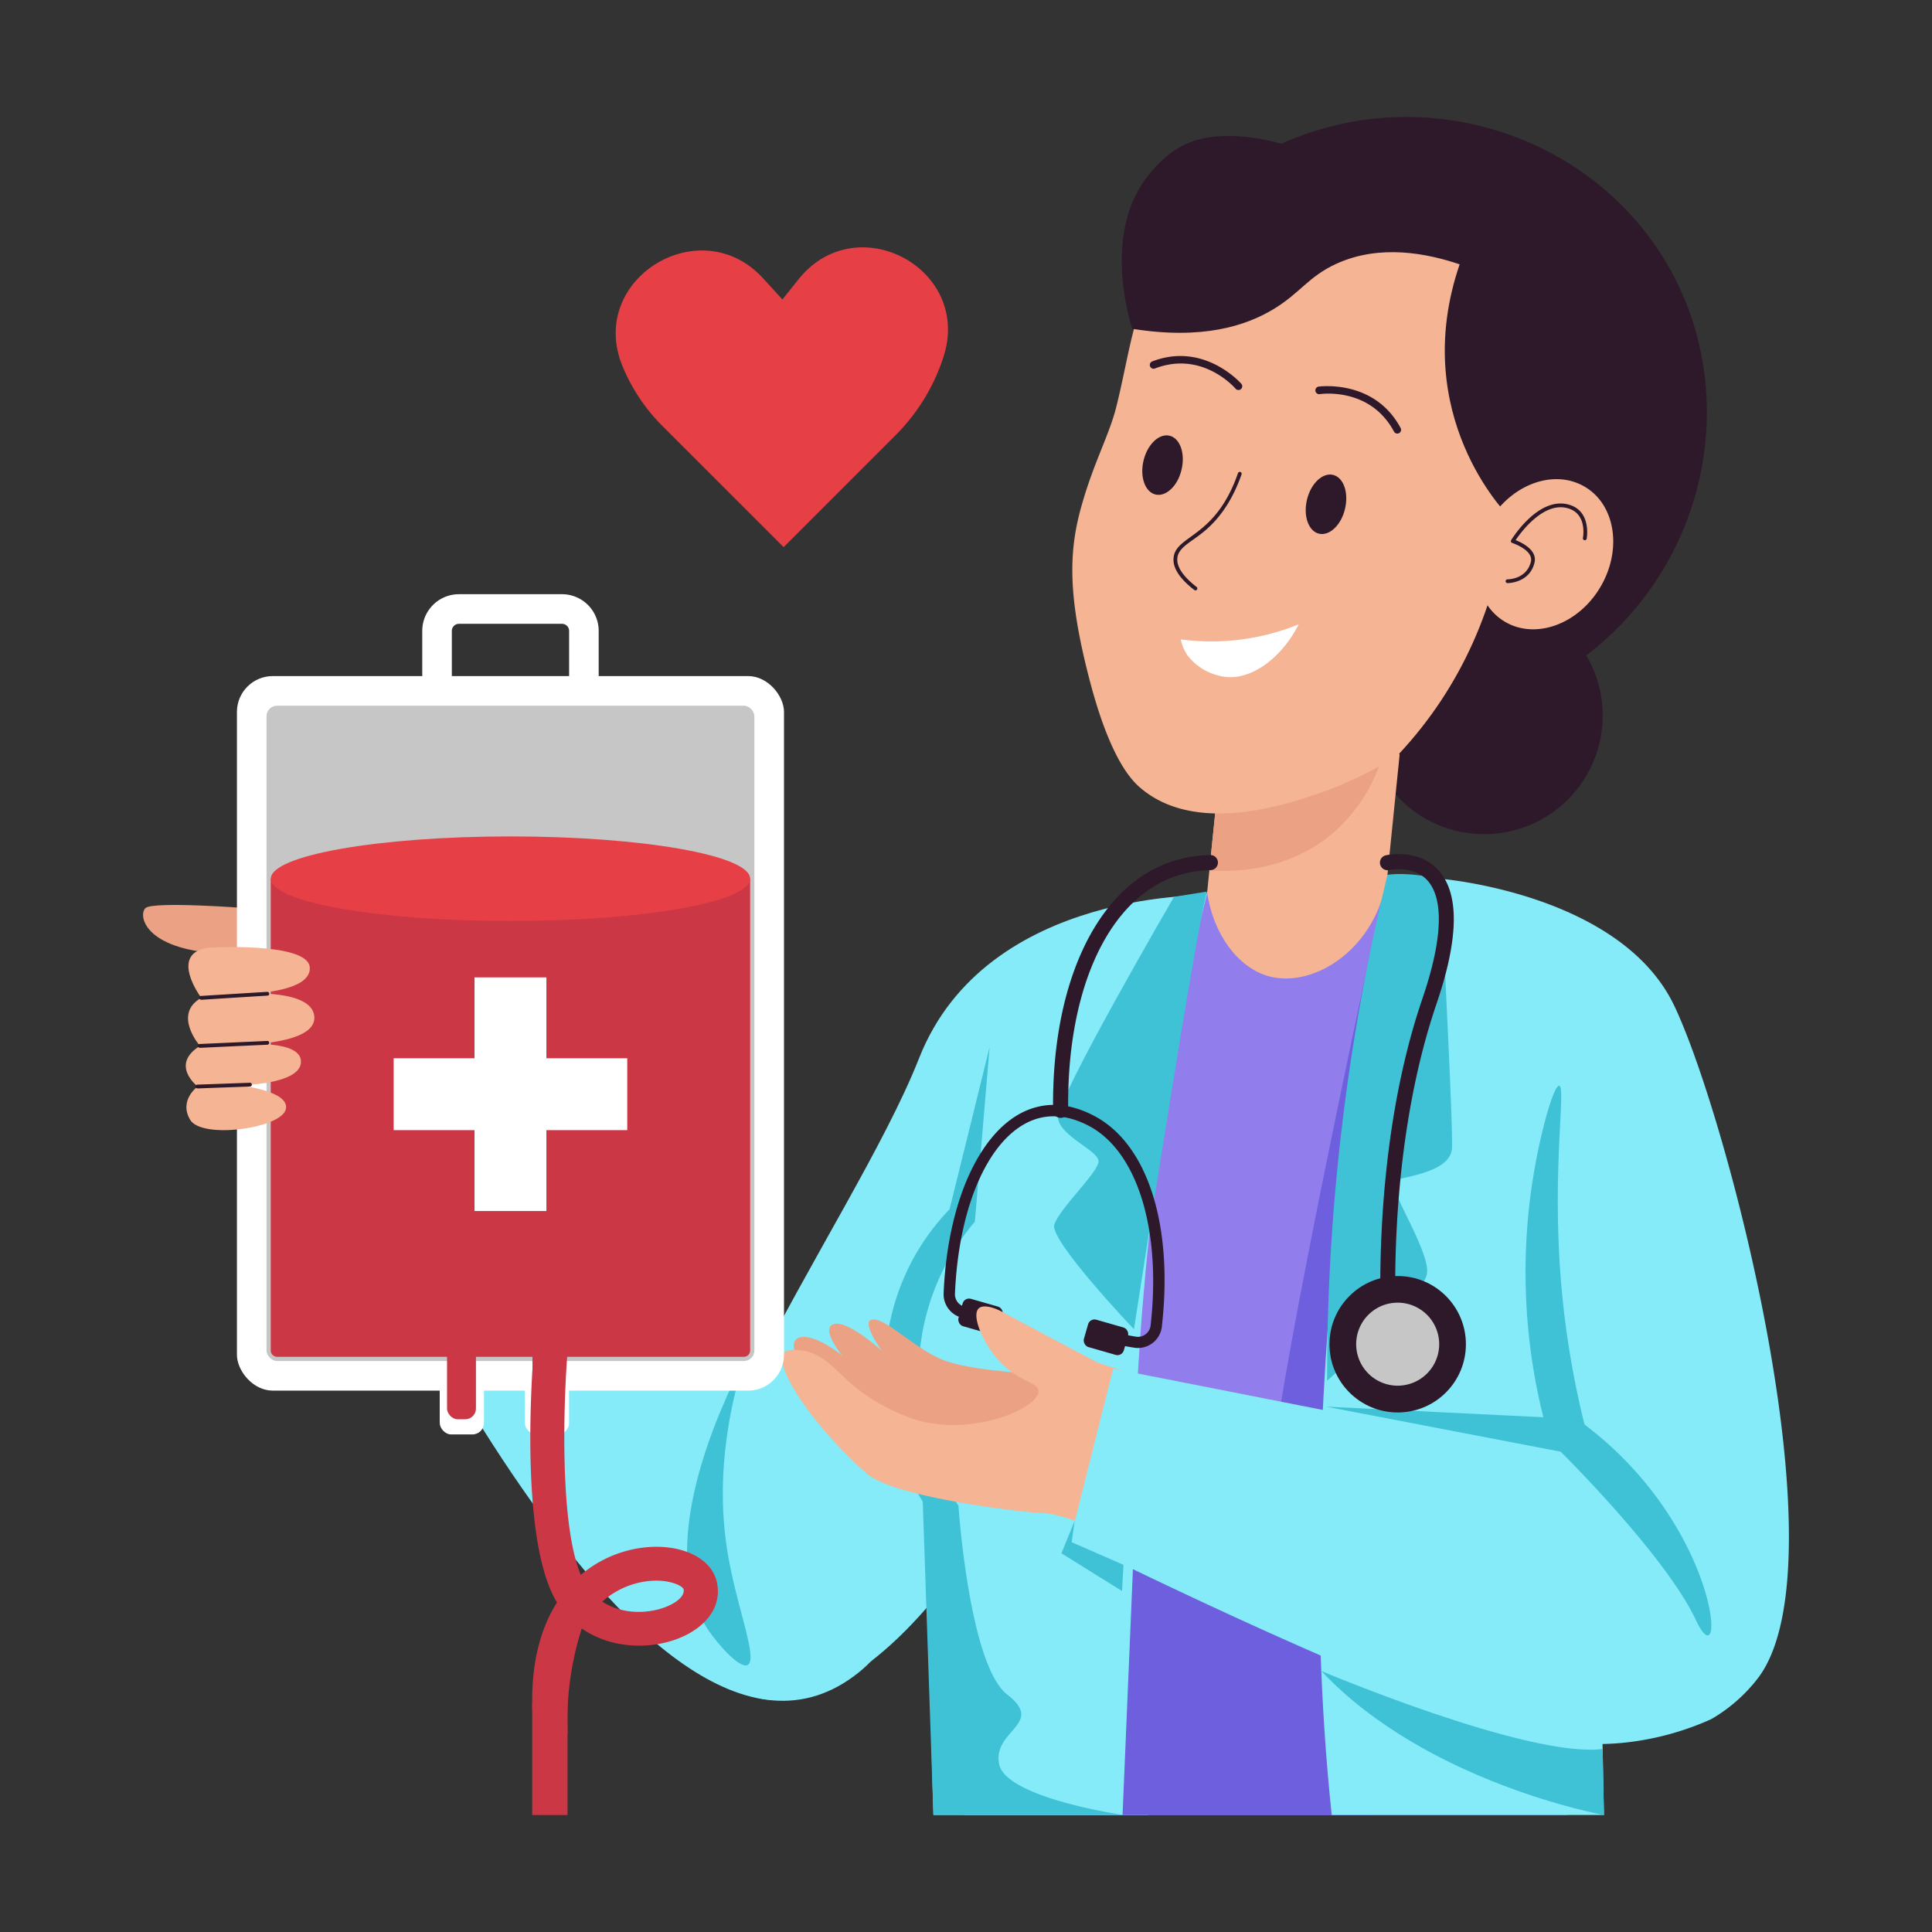 <svg height="512" viewBox="0 0 512 512" width="512" xmlns="http://www.w3.org/2000/svg" xmlns:xlink="http://www.w3.org/1999/xlink"><rect x="0" y="0" width="512" height="512" fill="#333333" stroke="none"/><clipPath id="clip-path"><path d="m321.46 162.68h47.06v120.5h-47.06z" transform="matrix(.995 .101 -.101 .995 24.17 -33.57)"/></clipPath><g id="Blood_Donation" data-name="Blood Donation"><path d="m119.58 276.68c29.73 34.42 54.35 60.94 71 78.44 30.45 32.06 53.59 54.42 47.31 74.61-.7 2.25-4.35 8.69-10.3 13.47-58.29 46.88-140.1-140.51-140.1-140.51z" fill="#86ebf9"/><circle cx="393.31" cy="189.64" fill="#2d1929" r="31.42"/><g clip-path="url(#clip-path)"><path d="m321.46 162.68h47.06v120.5h-47.06z" fill="#f5b493" transform="matrix(.995 .101 -.101 .995 24.17 -33.57)"/><path d="m366.19 200.92a43.37 43.37 0 0 1 -12.63 19.58c-17.11 14.88-39.93 9.46-42.45 8.82l3-16.39z" fill="#eba284"/></g><path d="m207.35 79.36 4.29-5.36c15.3-19.15 45.89-2.9 38.43 20.45a51.78 51.78 0 0 1 -12.75 20.9l-29.65 29.65-32.09-32.08a48.38 48.38 0 0 1 -10.66-16c-9.31-23 20.77-41.41 37.4-23.06z" fill="#e73f46"/><path d="m408.2 65.14c-19.76-20.16-52.88-24.82-75-13.29a67.75 67.75 0 0 0 -16.58 10.5c-15.86 11.08-16 26.16-20.74 45.29-1.92 7.73-5.91 14.57-9.24 26.32s-3.84 23.28 2 45.8c4.49 17.42 9.36 25.31 13.25 28.75 14.91 13.17 39.7 4.51 48.95 1.27a99.26 99.26 0 0 0 23.43-12.19c13.12-7.71 43.8-29.44 50.05-67.87 1.26-8.23 6.68-41.36-16.12-64.58z" fill="#f5b493"/><g fill="#2d1929"><path d="m316.5 156.35c-4-3.1-5.83-6-5.47-8.7.78-5.93 11.11-5.12 17.05-22.26a.5.5 0 0 1 .64-.31.49.49 0 0 1 .3.63c-2.22 6.43-5.56 11.52-9.92 15.12-3.42 2.84-6.72 4.18-7.08 6.95-.3 2.29 1.41 4.91 5.1 7.78a.5.5 0 0 1 -.62.79z"/><path d="m313.12 124.47c-1 4.3-4.12 7.24-6.9 6.58s-4.2-4.7-3.17-9 4.12-7.24 6.9-6.58 4.2 4.7 3.17 9z"/><path d="m356.44 134.85c-1 4.3-4.12 7.24-6.9 6.58s-4.21-4.7-3.18-9 4.13-7.24 6.91-6.58 4.2 4.7 3.17 9z"/><path d="m328.21 103.36a1 1 0 0 1 -.76-.34c-.36-.42-8.94-10.15-21.38-5.37a1 1 0 0 1 -.71-1.87c13.77-5.3 23.51 5.82 23.61 5.93a1 1 0 0 1 -.76 1.65z"/><path d="m370.31 114.9a1 1 0 0 1 -.89-.53c-6.28-11.75-19.13-10-19.67-9.92a1 1 0 1 1 -.3-2c.14 0 14.78-2.06 21.74 11a1 1 0 0 1 -.88 1.45z"/></g><path d="m38.53 240.67c1.91-1.91 26.76 0 26.76 0s12.27 13.22-7.42 12-21.25-10.09-19.34-12z" fill="#eba284"/><path d="m322 237.21s-60.51-2.29-78.44 43.24-80.69 126-57.16 159.16 75.6-12.11 101.54-94.61z" fill="#86ebf9"/><path d="m332.81 233.82s-63.25 10.18-73 47.41c-9.41 36.23-4.39 199.77-4.39 199.77h160s15.91-186.17 7.44-222c-8.68-36.74-90.05-25.18-90.05-25.18z" fill="#917eec"/><path d="m319.88 236.31c1.52 11 8.08 20.18 16.45 22.43 12 3.23 28.77-7.47 31.37-26.9-6.71-5.05-12.22-6.13-16.39-5.88-7.05.42-12.38 5.96-31.43 10.35z" fill="#f5b493"/><path d="m319.9 236.75s-30.3 113.25-15.53 244.25h-57s-6.06-176.71 9.09-205.35c16.01-30.29 44.47-36.03 63.44-38.9z" fill="#86ebf9"/><path d="m365.93 239.61c-21.32 98.72-31.13 152.67-30.75 168.05.05 1.71.32 7.39-3.14 10.4-8.11 7-31.68-5.21-31.68-5.21s.08-1.86-2.87 68.15h65.44c.15-12 3.14-253.16 3-241.39z" fill="#6d5fde"/><path d="m367.7 231.84s-27.46 129.96-14.78 249.16h72.15s-3.25-134 1.11-180.13c1.88-19.82 4.05-36.4-5.61-48.67-10.74-13.64-35.5-20.42-52.87-20.36z" fill="#86ebf9"/><path d="m300.06 87.13c-.79-2.45-8.08-26.09 4.73-41.25 1.83-2.17 5.51-6.52 11.65-8.55 10.07-3.32 23.12.77 23.12.77 38.64-17.33 84.11-1.79 103.52 34.15 18.3 33.9 8.86 77.53-22.92 101.6 3.47 18.16-7.35 34.4-21.38 37.36-9.89 2.08-20.79-2.56-28-11.46 16.54-17.72 26-39.66 28.77-63.26 0 0-26.42-26.37-12.73-66.44-8.72-2.93-21.11-5.4-32.62-.17-7.52 3.42-9.65 7.84-16.91 12.17-7.09 4.22-18.54 8.09-37.23 5.08z" fill="#2d1929"/><path d="m420 129c-8.12-4.82-19.46-.73-25.32 9.14s-4 21.78 4.1 26.61 19.47.73 25.32-9.14 4.03-21.82-4.1-26.61z" fill="#f5b493"/><path d="m399.51 154.53a.5.5 0 1 1 0-1c.42 0 5-.11 6.18-4.6.8-3.19-4.89-5-4.94-5.05a.49.49 0 0 1 -.28-.73c.28-.46 6.93-11.15 14.69-9.56 6.75 1.37 5.34 9.08 5.33 9.16a.5.5 0 1 1 -1-.19c.06-.28 1.24-6.82-4.54-8-6.17-1.25-11.87 6.48-13.3 8.58 1.63.64 5.85 2.63 5 6-1.29 5.31-6.86 5.39-7.14 5.39z" fill="#2d1929"/><path d="m141.04 451.48h9.36v29.52h-9.36z" fill="#cc3745"/><path d="m262.26 277.47q-5.36 21.75-10.62 43c-20.35 21.18-22.31 52.88-7.1 77.48l2.82 83h50.13s-31-4.48-32.72-13.49 12.29-10.54 2.17-18.38-12.94-50.08-12.94-50.08a62.51 62.51 0 0 1 4.35-75.24q1.94-22.89 3.91-46.29z" fill="#40c2d6"/><path d="m311.13 237.67s-31.22 53.6-30.75 58.55 10.75 8.64 10.75 11.54-10.57 12.65-11.74 16.86 21.12 27.65 21.12 27.65 16.49-107 19.37-116z" fill="#40c2d6"/><path d="m350.16 442.83s54.84 23.17 74.55 20.67l.36 17.5s-46.98-8.45-74.91-38.17z" fill="#40c2d6"/><path d="m301.55 357.23c-.81 0-.93-.07-6.42-1a1.5 1.5 0 0 1 -1.22-1.73 1.51 1.51 0 0 1 1.74-1.22l5.32.94a3.38 3.38 0 0 0 3.95-2.93c2.91-25.59-3.61-46.41-16.6-53.05-4.29-2.19-8.41-2.89-12.25-2.09-12.68 2.67-21.92 21.45-23 46.72a3.4 3.4 0 0 0 2.56 3.42l5.22 1.32a1.5 1.5 0 1 1 -.73 2.91l-5.23-1.32a6.41 6.41 0 0 1 -4.82-6.46c1.13-26.66 11.33-46.56 25.37-49.52 4.53-1 9.32-.17 14.23 2.34 14.33 7.29 21.33 28.77 18.23 56.03a6.37 6.37 0 0 1 -6.35 5.64z" fill="#2d1929"/><rect fill="#2d1929" height="7.55" rx="1.75" transform="matrix(.961 .276 -.276 .961 106.26 -58.17)" width="11.01" x="254.52" y="345.1"/><rect fill="#2d1929" height="7.55" rx="1.75" transform="matrix(.961 .276 -.276 .961 109.07 -67.12)" width="11.01" x="287.77" y="350.62"/><path d="m275.49 364.17s-16.6-.76-24.46-3.36-15.6-11.11-19.53-11.13 2.22 8.31 2.22 8.31-9.1-8.29-12.78-7.1 2.24 8.35 2.24 8.35-7-5.85-11.21-4.82 1.19 9.65 1.19 9.65l11.73 14.2 23.58 9.12s30.71-4.74 33.52-10.54-6.5-12.68-6.5-12.68z" fill="#eba284"/><path d="m312.74 368-21.74-6.83s-15.37-8.12-25.65-13.64c-1.89-1-4.82-1.93-6-.77-1.8 1.74.71 8 4.09 12.3 5.57 7.18 11.76 7 11.77 9.66 0 4.63-18.75 12.62-34.09 7a53.32 53.32 0 0 1 -15.11-8.61c-4.72-4.08-8.18-8.9-14.23-9.31-1.66-.11-3.16-.21-3.94.69-3.13 3.63 8.19 20 21.82 32 7.51 6.59 43.68 10.56 47.31 10.54s22.71 7 22.71 7a50.48 50.48 0 0 0 13.06-40.03z" fill="#f5b493"/><path d="m381.66 232.87s47.86 3.83 62.06 33.71 44.82 147.18 22.41 177.81a42.32 42.32 0 0 1 -12.63 11.2 75 75 0 0 1 -23.5 6.28c-16 1.53-28.48-2.63-36.39-5.47-21.86-7.85-60.95-24.43-109.94-48.63q5.65-22.53 11.33-45.06l124.26 24.46-20.69-64c-26.48-23.17-32.35-59.55-16.91-90.3z" fill="#86ebf9"/><path d="m367.7 231.84a560.3 560.3 0 0 0 -16 134.08s25.1-22.32 26.42-28.12-11.15-24-8.48-25 14.8-2.19 15.15-8.52-3.11-71.37-3.11-71.37-8.3-1.91-13.98-1.07z" fill="#40c2d6"/><path d="m351.39 372.77 62.2 11.94s27.76 27.41 35.84 44.63 7-24.25-29.52-51.83a239.36 239.36 0 0 1 -6-35.27c-2.9-31.24 1.22-54.23-.7-54.51-1.49-.22-5.39 13.41-7.38 27.32a158.8 158.8 0 0 0 3.17 60.53z" fill="#40c2d6"/><path d="m284.82 403-.82 5.7 13.74 6-.39 6.94-16.07-10z" fill="#40c2d6"/><path d="m197.12 360.69c-6.07 11.81-24.19 49.81-9.3 71.46 2.42 3.53 8.16 10.18 10.31 9.08 2.77-1.42-2.61-14.65-5-28.05-2.23-12.01-3.02-29.53 3.99-52.49z" fill="#40c2d6"/><path d="m148.94 206.23h-27.32a9.73 9.73 0 0 1 -9.72-9.72v-29.32a9.73 9.73 0 0 1 9.72-9.72h27.32a9.73 9.73 0 0 1 9.72 9.72v29.32a9.73 9.73 0 0 1 -9.72 9.72zm-27.32-40.91a1.88 1.88 0 0 0 -1.88 1.87v29.32a1.88 1.88 0 0 0 1.88 1.87h27.32a1.88 1.88 0 0 0 1.88-1.87v-29.32a1.88 1.88 0 0 0 -1.88-1.87z" fill="#fff"/><rect fill="#fff" height="189.36" rx="9.5" width="144.98" x="62.79" y="179.17"/><rect fill="#c6c6c6" height="173.67" rx="2.8" width="129.29" x="70.63" y="187.02"/><path d="m73.44 359.57a1.69 1.69 0 0 1 -1.69-1.68v-125h127.05v125a1.68 1.68 0 0 1 -1.68 1.68z" fill="#cc3745"/><ellipse cx="135.28" cy="232.87" fill="#e73f46" rx="63.52" ry="11.21"/><path d="m125.75 259.02h19.05v61.91h-19.05z" fill="#fff"/><path d="m125.75 259.02h19.05v61.91h-19.05z" fill="#fff" transform="matrix(0 1 -1 0 425.25 154.7)"/><rect fill="#fff" height="18.12" rx="3.05" width="11.72" x="116.53" y="362.02"/><rect fill="#fff" height="18.12" rx="3.05" width="11.72" x="139.08" y="362.02"/><rect fill="#cc3745" height="24.84" rx="2.83" width="7.66" x="118.47" y="351.28"/><rect fill="#cc3745" height="24.84" rx="2.83" width="7.66" x="141.11" y="351.28"/><path d="m141.61 460.22c-1.85-15.91.88-27.52 6-35.55-10.25-16.76-6.48-63.46-6-68.83l8.93.79c-1.13 12.88-2.49 46.74 3.38 60.74 13.35-11.36 33.41-8.88 36 1.69 3.45 14.32-21 22.82-35.75 12.5a80.6 80.6 0 0 0 -3.74 28zm18-35.78c9.28 6.07 22.5.67 21.54-3.28-.23-.93-4.42-3.09-10.82-1.94a21.93 21.93 0 0 0 -10.71 5.22z" fill="#cc3745"/><path d="m55.09 251.15s26.49-1.62 27 5.2-16.9 7-16.9 7 17.63-1.25 18.12 6.11-19.1 7.36-19.1 7.36 15.8-1.44 15.55 4.66-16.65 6.11-16.65 6.11 14 1.43 12.61 6.46-22.28 7.9-25.34 2.69 2-8.8 2-8.8-7.47-5.74.61-10.76c0 0-7.35-8.44.37-12.75-.06 0-8.73-11.67 1.73-13.28z" fill="#f5b493"/><path d="m53.3 264.93a.5.5 0 0 1 0-1l17.52-1.08a.5.5 0 0 1 .06 1c-23.24 1.43-16.26 1.08-17.58 1.08z" fill="#2d1929"/><path d="m52.93 277.67a.5.5 0 0 1 0-1l17.89-.81a.48.48 0 0 1 .52.48.5.5 0 0 1 -.48.52c-23.7 1.07-16.58.81-17.93.81z" fill="#2d1929"/><path d="m52.32 288.44a.5.5 0 0 1 0-1l13.92-.5a.5.5 0 1 1 0 1c-18.41.66-12.87.5-13.92.5z" fill="#2d1929"/><path d="m312.91 169.45a61.56 61.56 0 0 0 31.27-4c-4.85 9.51-13.13 15-19.95 13.86a15.05 15.05 0 0 1 -9.47-5.53 12 12 0 0 1 -1.85-4.33z" fill="#fff"/><path d="m281.08 296.25a2 2 0 0 1 -2-2c-.42-32.56 10.82-57.53 29.34-65.15a34.16 34.16 0 0 1 12.3-2.51 2 2 0 0 1 .09 4 30.1 30.1 0 0 0 -10.87 2.21c-17 7-27.26 30.51-26.86 61.39a2 2 0 0 1 -2 2.06z" fill="#2d1929"/><path d="m368.24 357.84a2 2 0 0 1 -2-1.84c0-.48-3.8-48.83 10.71-91.34 6.7-19.65 4.44-27.87 1.36-31.31-3.74-4.16-10.11-2.8-10.17-2.78a2 2 0 0 1 -2.39-1.51 2 2 0 0 1 1.49-2.39c.35-.08 8.68-1.92 14 4 5.54 6.15 5.37 18-.53 35.3-14.23 41.71-10.55 89.25-10.51 89.73a2 2 0 0 1 -1.96 2.14z" fill="#2d1929"/><circle cx="370.4" cy="356.24" fill="#2d1929" r="18.08"/><path d="m370.4 367.22a11 11 0 1 1 11-11 11 11 0 0 1 -11 11z" fill="#c6c6c6"/></g></svg>
